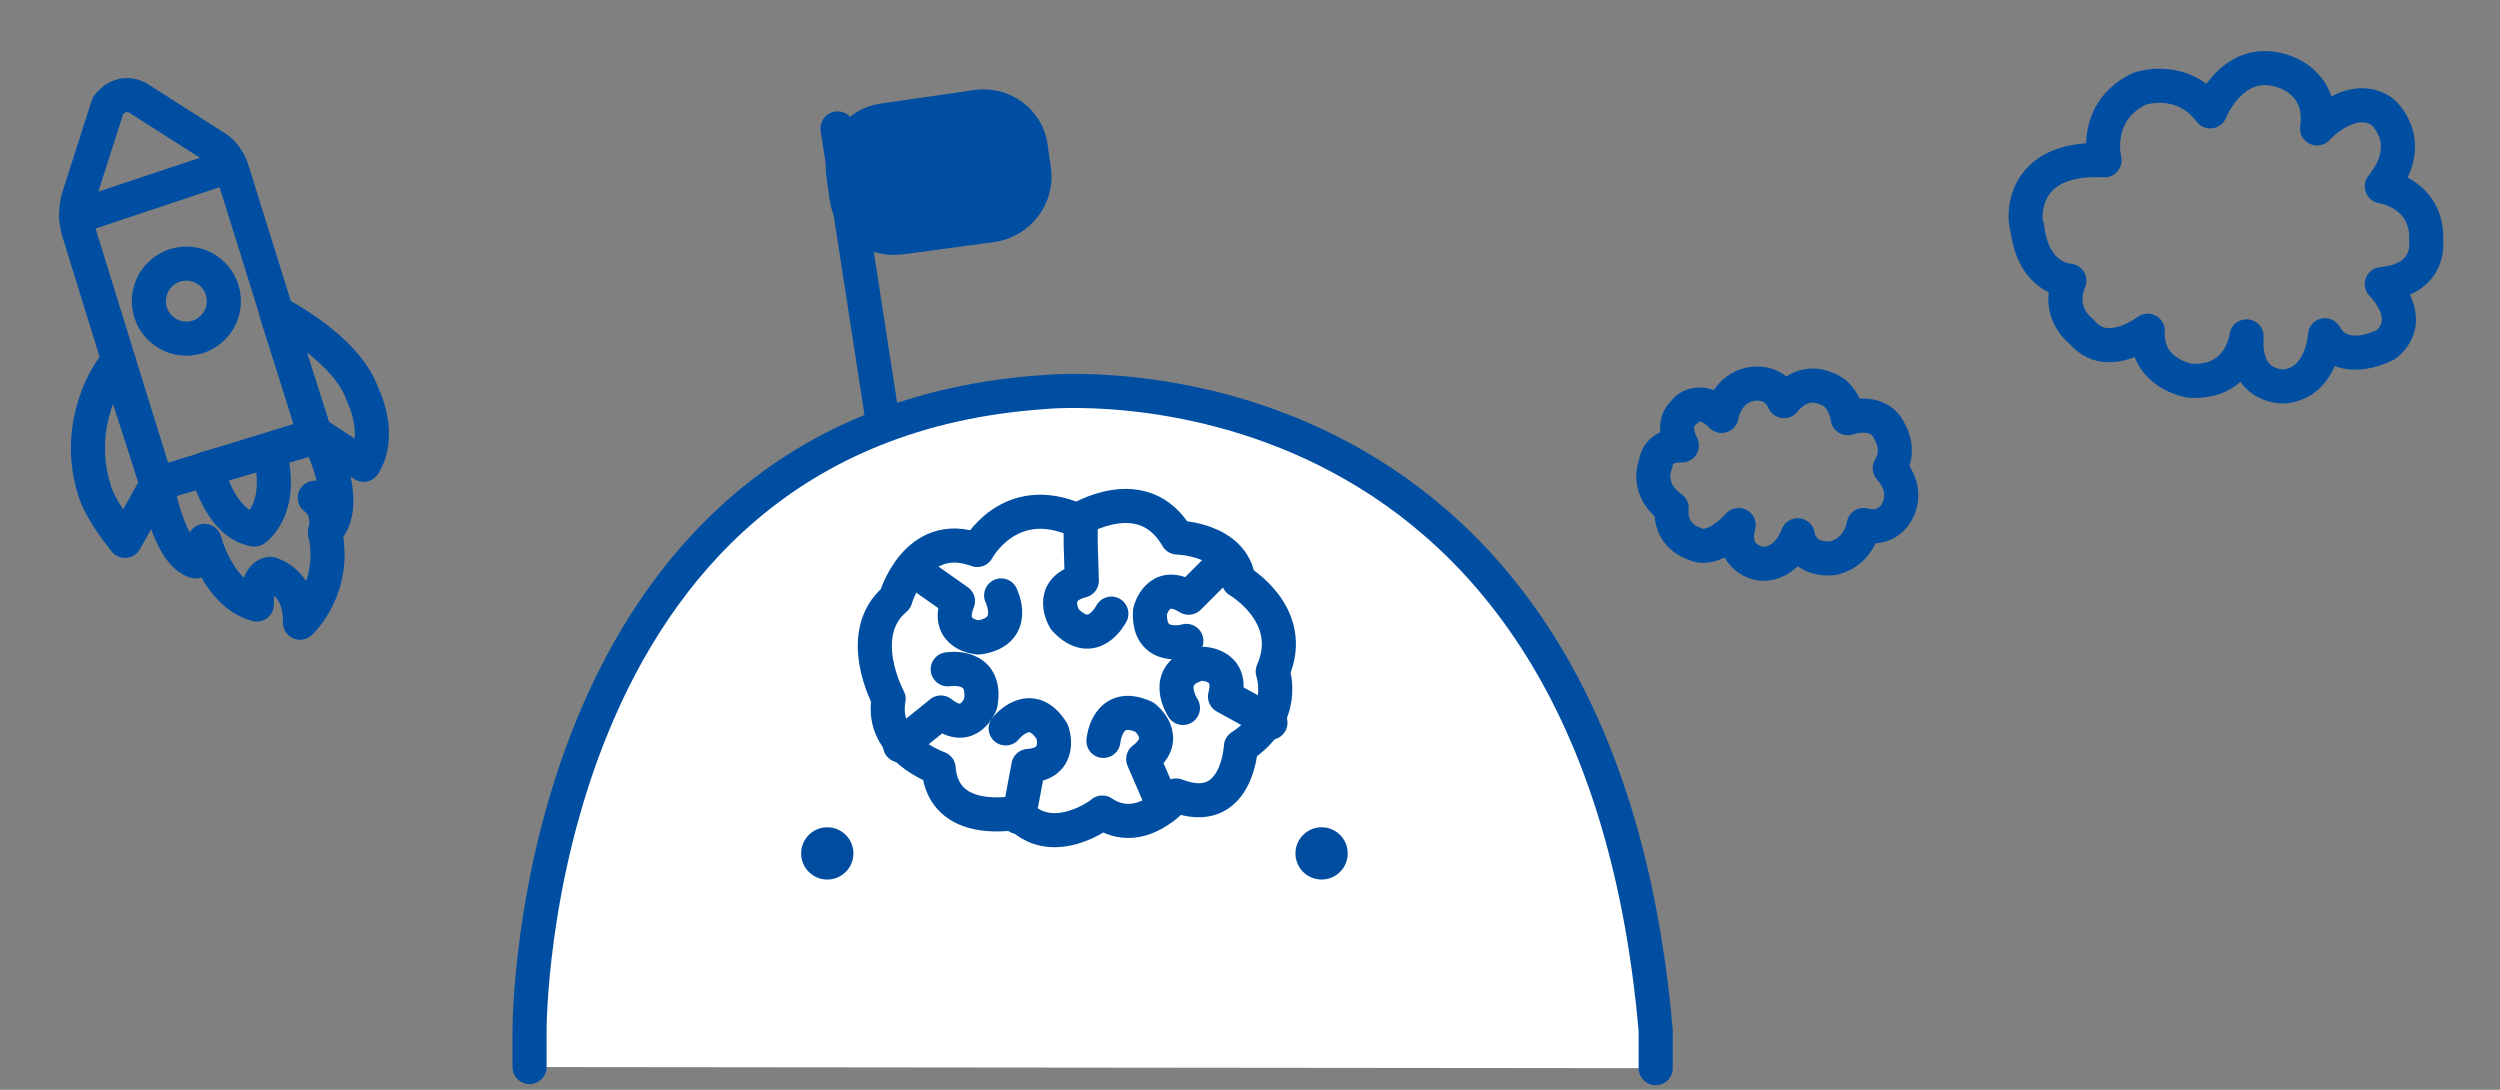 <?xml version="1.0" encoding="utf-8"?>
<!-- Generator: Adobe Illustrator 26.0.3, SVG Export Plug-In . SVG Version: 6.00 Build 0)  -->
<svg version="1.1" id="レイヤー_1" xmlns="http://www.w3.org/2000/svg" xmlns:xlink="http://www.w3.org/1999/xlink" x="0px"
	 y="0px" viewBox="0 0 220 95.9" style="enable-background:new 0 0 220 95.9;" xml:space="preserve">
<rect x="0" y="0" width="220" height="95.9" fill="#808080" stroke="none"/>
<style type="text/css">
	.st0{fill:none;stroke:#004EA2;stroke-width:3;stroke-linecap:round;stroke-linejoin:round;stroke-miterlimit:10;}
	.st1{fill:#FFFFFF;stroke:#004EA2;stroke-width:3;stroke-linecap:round;stroke-linejoin:round;stroke-miterlimit:10;}
	.st2{fill:#004DA0;}
	.st3{fill:#004DA0;stroke:#004EA2;stroke-width:3;stroke-linecap:round;stroke-linejoin:round;stroke-miterlimit:10;}
</style>
<g id="脳みその人_00000111149455607690125460000014506146000526650026_">
	<path class="st0" d="M151.5,36.6c0,0,0.3-2.1,2.2-2.7c0,0,2.3-0.8,3.3,1.4c0,0,1.5-2.1,3.7-1.1c0,0,1.5,0.3,1.9,2.6
		c0,0,2.7-1,3.7,1.2c0,0,1,1.6,0,3.2c0,0,1.7,1.7,0.7,3.7c0,0-0.8,1.9-3,1.3c0,0-0.3,2.3-2.6,2.9c0,0-2.7,0.5-3.2-2
		c0,0-0.9,2.7-3.3,2.5c0,0-2.7-0.4-1.9-3.4c0,0-2.2,2.6-4,1.6c0,0-2.1-0.6-1.9-3.1c0,0-2.3-1.4-1.4-3.9c0,0,0.1-1.7,2.3-1.6
		c0,0-1.1-2,0.3-3C148.1,36.2,149.6,34.6,151.5,36.6z"/>
	<path class="st0" d="M185.2,14.1c0,0-1.1-4.3,3.1-6.3c0,0,3.7-1.3,6.2,2c0,0,2-5.1,6.5-3.5c0,0,3.5,1,2.9,5c0,0,3-3.3,5.7-1.5
		c0,0,3.2,2.6,0,6.6c0,0,4.1,0.6,3.9,4.8c0,0,0.5,3.4-3.9,3.8c0,0,3.1,3,0.4,5.3c0,0-3.8,2.1-5.4-0.8c0,0-0.2,4.1-3.5,4.5
		c0,0-3.7,0.3-3.4-4.4c0,0-0.5,4.2-5,3.9c0,0-3.9-0.6-3.7-4.4c0,0-3.6,2.8-5.8,0.1c0,0-2.3-1.6-1.1-4.5c0,0-3.2-0.1-3.7-4.7
		C178.2,20,177.2,13.7,185.2,14.1z"/>
	<g>
		<path class="st1" d="M46.6,93.9v-3.2c0,0-0.2-53.1,45.3-56.2c0,0,48.5-5,53.8,56.2V94"/>
		<ellipse class="st2" cx="72.8" cy="75.1" rx="2.3" ry="2.3"/>
		<path class="st0" d="M88.1,52.4c0,0,1.6,3.2-2,3.7c0,0-3-0.2-1.8-3.2L81.6,51l-1-0.8"/>
		<path class="st0" d="M89.5,71.5c0,0-6.5,1.4-6.9-3.9c0,0-5.2-1.8-4.4-6.1c0,0-3.1-5.7,0.6-8.8c0,0,1.8-6.3,7.2-4.3
			c0,0,2.8-5.3,8.8-2.6c0,0,5.8-3.7,8.8,1.5c0,0,4.9,0.1,5.4,3.8c0,0,5.2,3,3,8c0,0,1.4,3.9-2.8,6.6c0,0-0.3,6.4-5.7,4.3
			c0,0-3.1,3.8-6.5,1.5C97.1,71.5,92.5,75,89.5,71.5z"/>
		<path class="st0" d="M97.1,65.2c0,0,0.3-3.6,3.6-2.1c0,0,2.4,1.8-0.1,3.7l1.3,3l0.5,1.2"/>
		<path class="st0" d="M88.5,64.1c0,0,2.2-2.8,4.1,0.3c0,0,1,2.8-2.1,3l-0.6,3.2l-0.3,1.3"/>
		<path class="st0" d="M83.4,58.9c0,0,3.5-0.6,2.9,3c0,0-1,2.8-3.5,0.8l-2.6,2.1l-1,0.8"/>
		<path class="st0" d="M97.8,54c0,0-1.6,3.2-4.1,0.5c0,0-1.6-2.6,1.5-3.4l-0.1-3.3v-1.3"/>
		<path class="st0" d="M104.4,56.4c0,0-3.4,1-3.2-2.6c0,0,0.7-2.9,3.4-1.2l2.3-2.3l1-0.9"/>
		<path class="st0" d="M104.1,62.3c0,0-2-3,1.5-3.9c0,0,3-0.1,2.2,2.9l2.9,1.6l1.1,0.7"/>
		<ellipse class="st2" cx="116.3" cy="75.1" rx="2.3" ry="2.3"/>
	</g>
	<g>
		<line class="st0" x1="77.7" y1="37.2" x2="73.7" y2="11.3"/>
		<path class="st3" d="M87.4,19.8l-8.2,1.1c-2.3,0.3-4.4-1.3-4.7-3.5l-0.3-2.1c-0.3-2.3,1.3-4.4,3.5-4.7L86,9.4
			c2.3-0.3,4.4,1.3,4.7,3.5L91,15C91.3,17.3,89.7,19.4,87.4,19.8z"/>
	</g>
	<g>
		<path class="st0" d="M13.8,42.6L6.9,20.3c0,0-0.5-1.5,0.1-3.2l2.5-7.8c0,0,1-1.5,2.6-0.7L19,13c0,0,1,0.5,1.5,2.2l7.2,23.1
			L13.8,42.6z"/>
		<line class="st0" x1="6.7" y1="19.1" x2="20.2" y2="14.6"/>
		<path class="st0" d="M10.4,32.1c0.7-1.5-4.3,4-2.1,11c0,0,0.3,1.5,2.7,4.5l2.8-5L10.4,32.1z"/>
		<path class="st0" d="M24.3,27.5c0,0,6.2,3.1,7.6,7.2c0,0,1.8,3.5,0.1,6.2l-4.3-2.8L24.3,27.5z"/>
		<circle class="st0" cx="16.4" cy="26.5" r="3.3"/>
		<path class="st0" d="M13.8,42.6c0,0,1,6.1,3.4,6.8l0.8-1.8c0,0,1.2,4.7,4.6,5.6c0,0-0.1-2.6,1.2-2.7c0,0,2.7,0.7,2.6,4.3
			c0,0,3.3-3,2.2-8c0,0,2.6-1.7-0.6-8.4L13.8,42.6z"/>
		<path class="st0" d="M28.6,46.9c0,0,0.6-2-0.9-3.1"/>
		<path class="st0" d="M18.2,41.2c0,0,1.1,4.9,4.2,5.4c0,0,2.7-1.8,1.3-6.9L18.2,41.2z"/>
	</g>
</g>
</svg>
